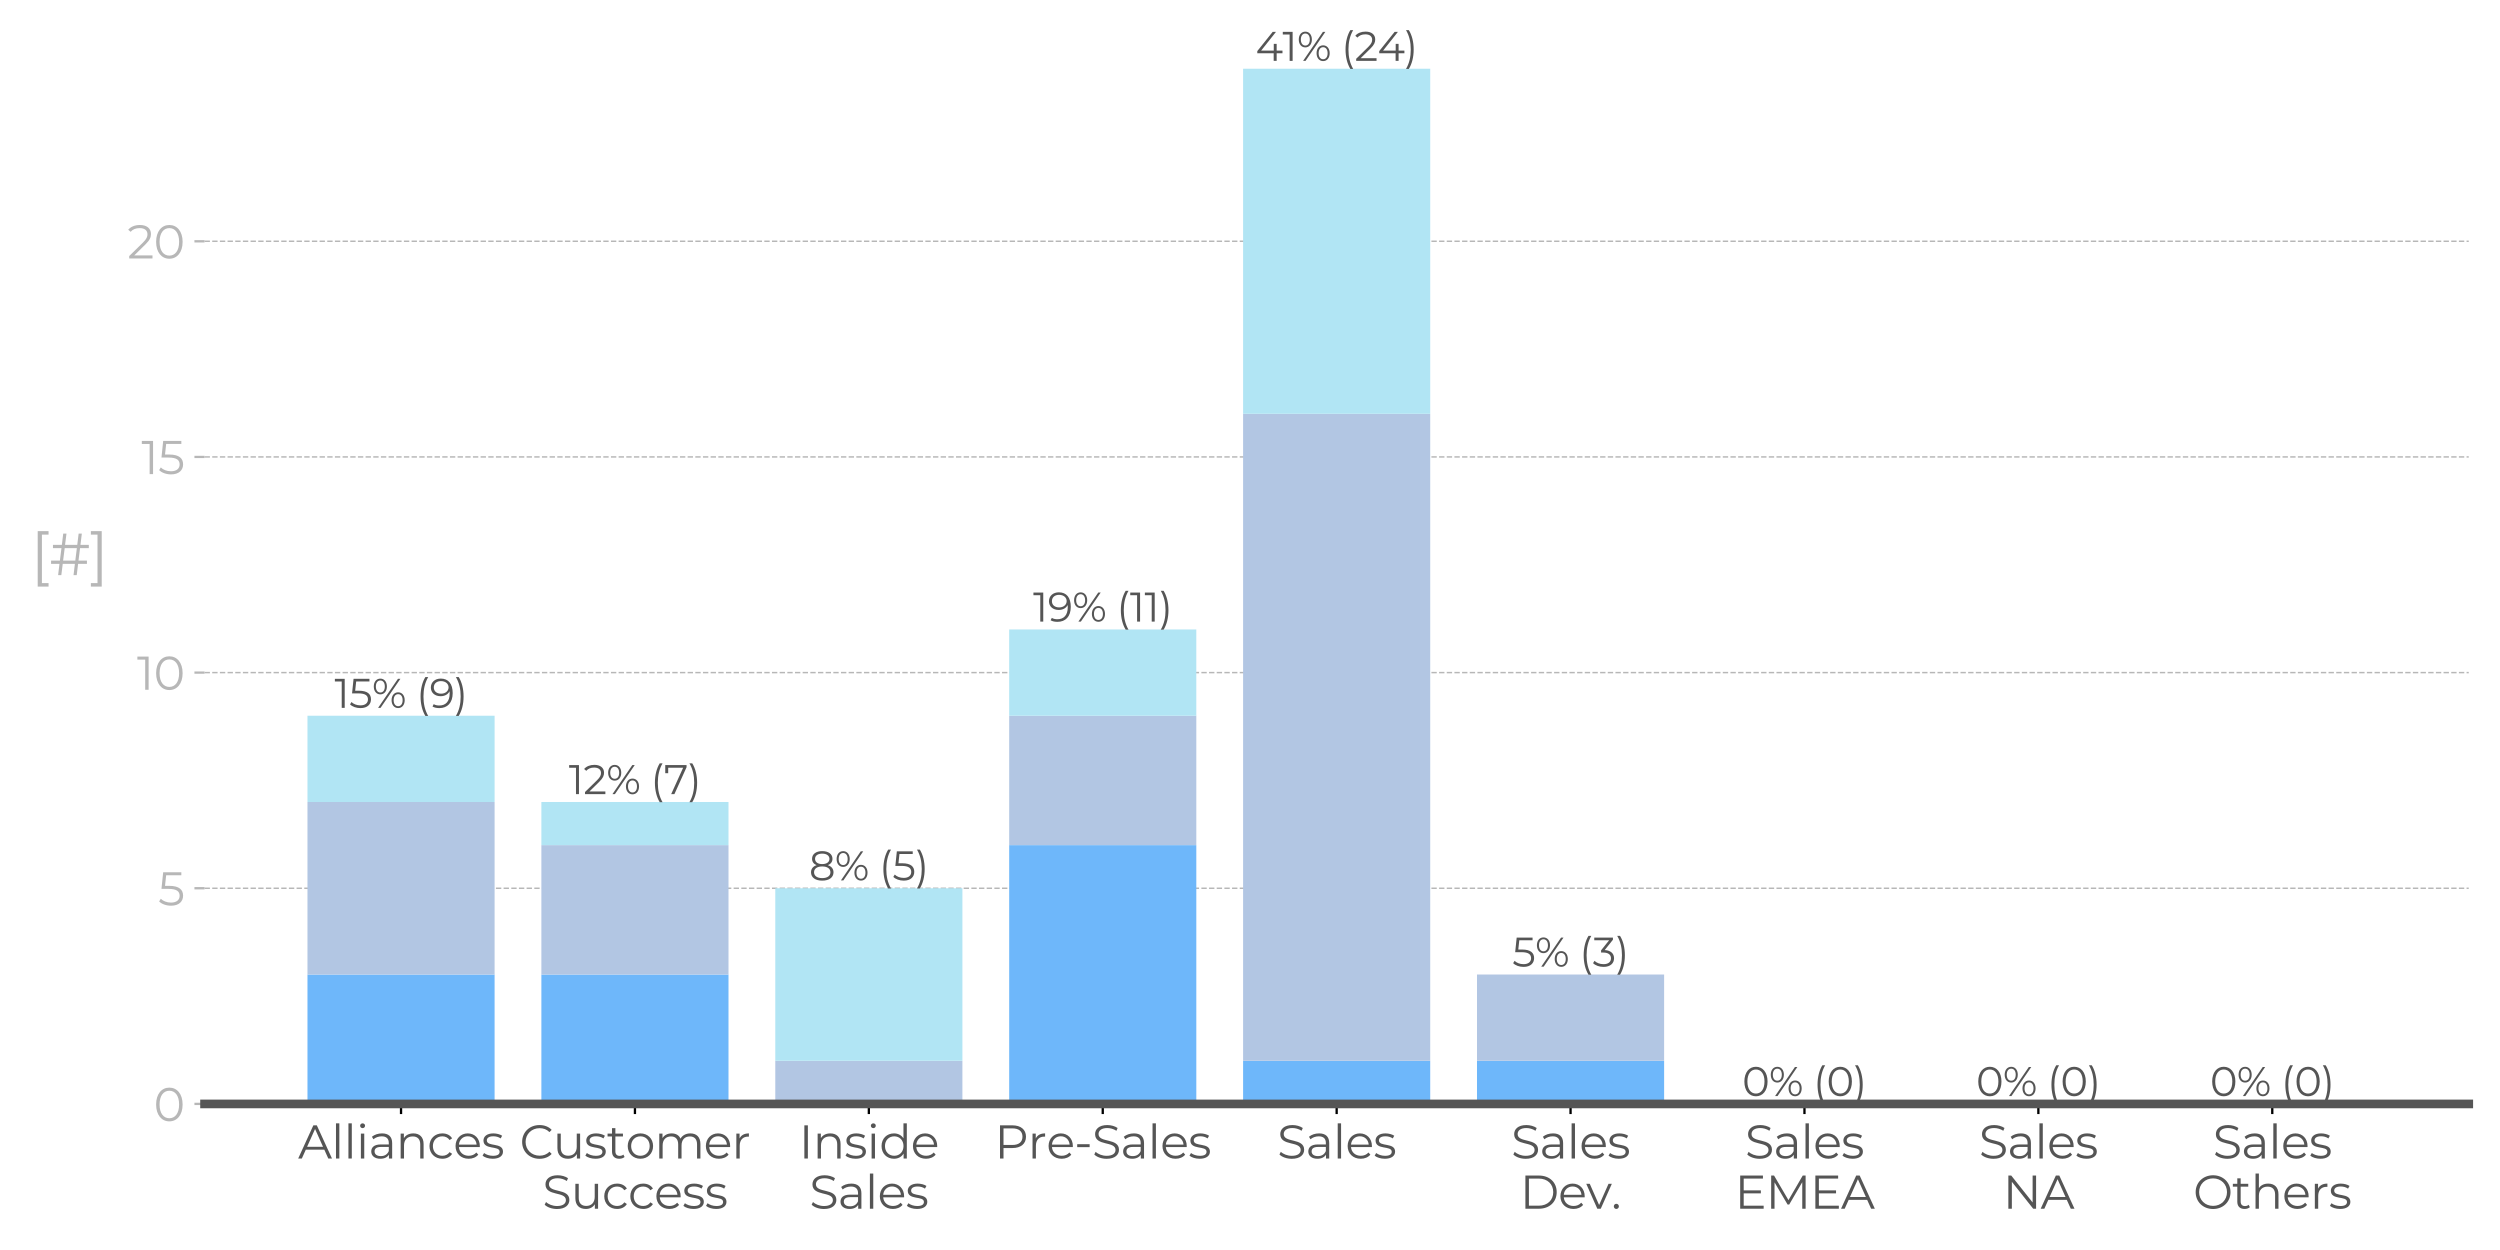 <?xml version="1.0" encoding="utf-8" standalone="no"?>
<!DOCTYPE svg PUBLIC "-//W3C//DTD SVG 1.1//EN"
  "http://www.w3.org/Graphics/SVG/1.1/DTD/svg11.dtd">
<svg xmlns:xlink="http://www.w3.org/1999/xlink" width="864pt" height="432pt" viewBox="0 0 864 432" xmlns="http://www.w3.org/2000/svg" version="1.1">
 <defs>
  <style type="text/css">*{stroke-linejoin: round; stroke-linecap: butt}</style>
 </defs>
 <g id="figure_1">
  <g id="patch_1">
   <path d="M 0 432 
L 864 432 
L 864 0 
L 0 0 
L 0 432 
z
" style="fill: none"/>
  </g>
  <g id="axes_1">
   <g id="patch_2">
    <path d="M 70.695 381.512 
L 853.2 381.512 
L 853.2 23.76 
L 70.695 23.76 
L 70.695 381.512 
z
" style="fill: none"/>
   </g>
   <g id="matplotlib.axis_1">
    <g id="xtick_1">
     <g id="line2d_1">
      <defs>
       <path id="m3b9eef3015" d="M 0 0 
L 0 3.5 
" style="stroke: #000000; stroke-width: 0.8"/>
      </defs>
      <g>
       <use xlink:href="#m3b9eef3015" x="138.598" y="381.512" style="stroke: #000000; stroke-width: 0.8"/>
      </g>
     </g>
     <g id="text_1">
      <!-- Alliances -->
      <g style="fill: #555555" transform="translate(103.02 400.385)scale(0.16 -0.16)">
       <defs>
        <path id="Montserrat-Regular-41" d="M 4077 0 
L 4576 0 
L 2528 4480 
L 2061 4480 
L 13 0 
L 506 0 
L 1043 1197 
L 3539 1197 
L 4077 0 
z
M 1216 1581 
L 2291 3987 
L 3366 1581 
L 1216 1581 
z
" transform="scale(0.016)"/>
        <path id="Montserrat-Regular-6c" d="M 634 0 
L 1088 0 
L 1088 4749 
L 634 4749 
L 634 0 
z
" transform="scale(0.016)"/>
        <path id="Montserrat-Regular-69" d="M 864 4102 
C 1056 4102 1197 4250 1197 4435 
C 1197 4608 1050 4749 864 4749 
C 678 4749 531 4602 531 4429 
C 531 4250 678 4102 864 4102 
z
M 634 0 
L 1088 0 
L 1088 3366 
L 634 3366 
L 634 0 
z
" transform="scale(0.016)"/>
        <path id="Montserrat-Regular-61" d="M 1811 3392 
C 1280 3392 781 3226 442 2938 
L 646 2598 
C 922 2842 1331 2995 1766 2995 
C 2394 2995 2720 2682 2720 2106 
L 2720 1901 
L 1651 1901 
C 685 1901 352 1466 352 947 
C 352 365 819 -32 1581 -32 
C 2138 -32 2534 179 2739 525 
L 2739 0 
L 3174 0 
L 3174 2086 
C 3174 2957 2682 3392 1811 3392 
z
M 1651 326 
C 1114 326 800 570 800 960 
C 800 1306 1011 1562 1664 1562 
L 2720 1562 
L 2720 1011 
C 2541 570 2163 326 1651 326 
z
" transform="scale(0.016)"/>
        <path id="Montserrat-Regular-6e" d="M 2349 3392 
C 1766 3392 1312 3155 1069 2746 
L 1069 3366 
L 634 3366 
L 634 0 
L 1088 0 
L 1088 1766 
C 1088 2534 1542 2982 2266 2982 
C 2906 2982 3277 2618 3277 1907 
L 3277 0 
L 3731 0 
L 3731 1952 
C 3731 2918 3168 3392 2349 3392 
z
" transform="scale(0.016)"/>
        <path id="Montserrat-Regular-63" d="M 2029 -32 
C 2598 -32 3078 198 3347 634 
L 3008 864 
C 2778 525 2419 371 2029 371 
C 1293 371 755 890 755 1683 
C 755 2470 1293 2995 2029 2995 
C 2419 2995 2778 2835 3008 2496 
L 3347 2726 
C 3078 3168 2598 3392 2029 3392 
C 1024 3392 294 2688 294 1683 
C 294 678 1024 -32 2029 -32 
z
" transform="scale(0.016)"/>
        <path id="Montserrat-Regular-65" d="M 3571 1683 
C 3571 2694 2886 3392 1939 3392 
C 992 3392 294 2682 294 1683 
C 294 685 1011 -32 2061 -32 
C 2592 -32 3059 160 3360 518 
L 3104 813 
C 2848 518 2483 371 2074 371 
C 1338 371 800 838 749 1542 
L 3565 1542 
C 3565 1594 3571 1645 3571 1683 
z
M 1939 3002 
C 2598 3002 3078 2541 3136 1882 
L 749 1882 
C 806 2541 1286 3002 1939 3002 
z
" transform="scale(0.016)"/>
        <path id="Montserrat-Regular-73" d="M 1536 -32 
C 2413 -32 2925 346 2925 928 
C 2925 2221 742 1536 742 2445 
C 742 2765 1011 3002 1619 3002 
C 1965 3002 2317 2918 2611 2714 
L 2810 3078 
C 2528 3270 2054 3392 1619 3392 
C 762 3392 288 2982 288 2432 
C 288 1101 2470 1792 2470 915 
C 2470 582 2208 365 1568 365 
C 1094 365 640 531 371 742 
L 166 384 
C 442 147 979 -32 1536 -32 
z
" transform="scale(0.016)"/>
       </defs>
       <use xlink:href="#Montserrat-Regular-41"/>
       <use xlink:href="#Montserrat-Regular-6c" x="71.7"/>
       <use xlink:href="#Montserrat-Regular-6c" x="98.6"/>
       <use xlink:href="#Montserrat-Regular-69" x="125.5"/>
       <use xlink:href="#Montserrat-Regular-61" x="152.4"/>
       <use xlink:href="#Montserrat-Regular-6e" x="211.4"/>
       <use xlink:href="#Montserrat-Regular-63" x="279.1"/>
       <use xlink:href="#Montserrat-Regular-65" x="335.4"/>
       <use xlink:href="#Montserrat-Regular-73" x="395.8"/>
      </g>
     </g>
    </g>
    <g id="xtick_2">
     <g id="line2d_2">
      <g>
       <use xlink:href="#m3b9eef3015" x="219.436" y="381.512" style="stroke: #000000; stroke-width: 0.8"/>
      </g>
     </g>
     <g id="text_2">
      <!-- Customer -->
      <g style="fill: #555555" transform="translate(179.596 400.385)scale(0.16 -0.16)">
       <defs>
        <path id="Montserrat-Regular-43" d="M 2675 -38 
C 3334 -38 3923 186 4320 621 
L 4019 922 
C 3654 544 3206 384 2694 384 
C 1613 384 800 1178 800 2240 
C 800 3302 1613 4096 2694 4096 
C 3206 4096 3654 3936 4019 3565 
L 4320 3866 
C 3923 4301 3334 4518 2682 4518 
C 1331 4518 333 3552 333 2240 
C 333 928 1331 -38 2675 -38 
z
" transform="scale(0.016)"/>
        <path id="Montserrat-Regular-75" d="M 3213 3366 
L 3213 1600 
C 3213 832 2771 378 2067 378 
C 1427 378 1056 742 1056 1459 
L 1056 3366 
L 602 3366 
L 602 1414 
C 602 448 1165 -32 2022 -32 
C 2560 -32 2995 205 3232 614 
L 3232 0 
L 3667 0 
L 3667 3366 
L 3213 3366 
z
" transform="scale(0.016)"/>
        <path id="Montserrat-Regular-74" d="M 2246 531 
C 2118 416 1933 358 1747 358 
C 1370 358 1165 576 1165 973 
L 1165 2982 
L 2189 2982 
L 2189 3366 
L 1165 3366 
L 1165 4102 
L 710 4102 
L 710 3366 
L 109 3366 
L 109 2982 
L 710 2982 
L 710 947 
C 710 326 1062 -32 1696 -32 
C 1958 -32 2227 45 2406 205 
L 2246 531 
z
" transform="scale(0.016)"/>
        <path id="Montserrat-Regular-6f" d="M 2010 -32 
C 2995 -32 3718 685 3718 1683 
C 3718 2682 2995 3392 2010 3392 
C 1024 3392 294 2682 294 1683 
C 294 685 1024 -32 2010 -32 
z
M 2010 371 
C 1293 371 755 896 755 1683 
C 755 2470 1293 2995 2010 2995 
C 2726 2995 3258 2470 3258 1683 
C 3258 896 2726 371 2010 371 
z
" transform="scale(0.016)"/>
        <path id="Montserrat-Regular-6d" d="M 4832 3392 
C 4224 3392 3744 3117 3501 2682 
C 3296 3155 2861 3392 2304 3392 
C 1741 3392 1306 3155 1069 2752 
L 1069 3366 
L 634 3366 
L 634 0 
L 1088 0 
L 1088 1766 
C 1088 2534 1530 2982 2214 2982 
C 2829 2982 3187 2618 3187 1907 
L 3187 0 
L 3642 0 
L 3642 1766 
C 3642 2534 4077 2982 4768 2982 
C 5376 2982 5734 2618 5734 1907 
L 5734 0 
L 6189 0 
L 6189 1952 
C 6189 2918 5651 3392 4832 3392 
z
" transform="scale(0.016)"/>
        <path id="Montserrat-Regular-72" d="M 1069 2707 
L 1069 3366 
L 634 3366 
L 634 0 
L 1088 0 
L 1088 1715 
C 1088 2509 1517 2957 2221 2957 
C 2253 2957 2291 2950 2330 2950 
L 2330 3392 
C 1709 3392 1280 3155 1069 2707 
z
" transform="scale(0.016)"/>
       </defs>
       <use xlink:href="#Montserrat-Regular-43"/>
       <use xlink:href="#Montserrat-Regular-75" x="71.9"/>
       <use xlink:href="#Montserrat-Regular-73" x="139.2"/>
       <use xlink:href="#Montserrat-Regular-74" x="188.1"/>
       <use xlink:href="#Montserrat-Regular-6f" x="228.7"/>
       <use xlink:href="#Montserrat-Regular-6d" x="291.4"/>
       <use xlink:href="#Montserrat-Regular-65" x="397.5"/>
       <use xlink:href="#Montserrat-Regular-72" x="457.9"/>
      </g>
      <!-- Success -->
      <g style="fill: #555555" transform="translate(187.467 417.736)scale(0.16 -0.16)">
       <defs>
        <path id="Montserrat-Regular-53" d="M 1965 -38 
C 3110 -38 3635 525 3635 1184 
C 3635 2816 877 2074 877 3302 
C 877 3750 1242 4115 2061 4115 
C 2458 4115 2906 3994 3290 3744 
L 3450 4122 
C 3091 4371 2566 4518 2061 4518 
C 922 4518 410 3949 410 3290 
C 410 1632 3168 2387 3168 1158 
C 3168 717 2803 365 1965 365 
C 1376 365 806 595 486 909 
L 301 544 
C 634 198 1293 -38 1965 -38 
z
" transform="scale(0.016)"/>
       </defs>
       <use xlink:href="#Montserrat-Regular-53"/>
       <use xlink:href="#Montserrat-Regular-75" x="61.5"/>
       <use xlink:href="#Montserrat-Regular-63" x="128.8"/>
       <use xlink:href="#Montserrat-Regular-63" x="185.1"/>
       <use xlink:href="#Montserrat-Regular-65" x="241.4"/>
       <use xlink:href="#Montserrat-Regular-73" x="301.8"/>
       <use xlink:href="#Montserrat-Regular-73" x="350.7"/>
      </g>
     </g>
    </g>
    <g id="xtick_3">
     <g id="line2d_3">
      <g>
       <use xlink:href="#m3b9eef3015" x="300.273" y="381.512" style="stroke: #000000; stroke-width: 0.8"/>
      </g>
     </g>
     <g id="text_3">
      <!-- Inside -->
      <g style="fill: #555555" transform="translate(276.119 400.385)scale(0.16 -0.16)">
       <defs>
        <path id="Montserrat-Regular-49" d="M 730 0 
L 1203 0 
L 1203 4480 
L 730 4480 
L 730 0 
z
" transform="scale(0.016)"/>
        <path id="Montserrat-Regular-64" d="M 3251 4749 
L 3251 2726 
C 2970 3162 2509 3392 1971 3392 
C 1011 3392 294 2701 294 1683 
C 294 666 1011 -32 1971 -32 
C 2528 -32 2995 211 3270 666 
L 3270 0 
L 3706 0 
L 3706 4749 
L 3251 4749 
z
M 2010 371 
C 1293 371 755 896 755 1683 
C 755 2470 1293 2995 2010 2995 
C 2720 2995 3258 2470 3258 1683 
C 3258 896 2720 371 2010 371 
z
" transform="scale(0.016)"/>
       </defs>
       <use xlink:href="#Montserrat-Regular-49"/>
       <use xlink:href="#Montserrat-Regular-6e" x="30.2"/>
       <use xlink:href="#Montserrat-Regular-73" x="97.9"/>
       <use xlink:href="#Montserrat-Regular-69" x="146.8"/>
       <use xlink:href="#Montserrat-Regular-64" x="173.7"/>
       <use xlink:href="#Montserrat-Regular-65" x="241.5"/>
      </g>
      <!-- Sales -->
      <g style="fill: #555555" transform="translate(279.735 417.736)scale(0.16 -0.16)">
       <use xlink:href="#Montserrat-Regular-53"/>
       <use xlink:href="#Montserrat-Regular-61" x="61.5"/>
       <use xlink:href="#Montserrat-Regular-6c" x="120.5"/>
       <use xlink:href="#Montserrat-Regular-65" x="147.4"/>
       <use xlink:href="#Montserrat-Regular-73" x="207.8"/>
      </g>
     </g>
    </g>
    <g id="xtick_4">
     <g id="line2d_4">
      <g>
       <use xlink:href="#m3b9eef3015" x="381.11" y="381.512" style="stroke: #000000; stroke-width: 0.8"/>
      </g>
     </g>
     <g id="text_4">
      <!-- Pre-Sales -->
      <g style="fill: #555555" transform="translate(343.733 400.385)scale(0.16 -0.16)">
       <defs>
        <path id="Montserrat-Regular-50" d="M 2406 4480 
L 730 4480 
L 730 0 
L 1203 0 
L 1203 1414 
L 2406 1414 
C 3546 1414 4237 1990 4237 2944 
C 4237 3904 3546 4480 2406 4480 
z
M 2394 1830 
L 1203 1830 
L 1203 4070 
L 2394 4070 
C 3290 4070 3763 3661 3763 2944 
C 3763 2240 3290 1830 2394 1830 
z
" transform="scale(0.016)"/>
        <path id="Montserrat-Regular-2d" d="M 384 1536 
L 2061 1536 
L 2061 1933 
L 384 1933 
L 384 1536 
z
" transform="scale(0.016)"/>
       </defs>
       <use xlink:href="#Montserrat-Regular-50"/>
       <use xlink:href="#Montserrat-Regular-72" x="71.8"/>
       <use xlink:href="#Montserrat-Regular-65" x="111.9"/>
       <use xlink:href="#Montserrat-Regular-2d" x="172.3"/>
       <use xlink:href="#Montserrat-Regular-53" x="210.5"/>
       <use xlink:href="#Montserrat-Regular-61" x="272"/>
       <use xlink:href="#Montserrat-Regular-6c" x="331"/>
       <use xlink:href="#Montserrat-Regular-65" x="357.9"/>
       <use xlink:href="#Montserrat-Regular-73" x="418.3"/>
      </g>
     </g>
    </g>
    <g id="xtick_5">
     <g id="line2d_5">
      <g>
       <use xlink:href="#m3b9eef3015" x="461.947" y="381.512" style="stroke: #000000; stroke-width: 0.8"/>
      </g>
     </g>
     <g id="text_5">
      <!-- Sales -->
      <g style="fill: #555555" transform="translate(441.41 400.385)scale(0.16 -0.16)">
       <use xlink:href="#Montserrat-Regular-53"/>
       <use xlink:href="#Montserrat-Regular-61" x="61.5"/>
       <use xlink:href="#Montserrat-Regular-6c" x="120.5"/>
       <use xlink:href="#Montserrat-Regular-65" x="147.4"/>
       <use xlink:href="#Montserrat-Regular-73" x="207.8"/>
      </g>
     </g>
    </g>
    <g id="xtick_6">
     <g id="line2d_6">
      <g>
       <use xlink:href="#m3b9eef3015" x="542.785" y="381.512" style="stroke: #000000; stroke-width: 0.8"/>
      </g>
     </g>
     <g id="text_6">
      <!-- Sales -->
      <g style="fill: #555555" transform="translate(522.247 400.385)scale(0.16 -0.16)">
       <use xlink:href="#Montserrat-Regular-53"/>
       <use xlink:href="#Montserrat-Regular-61" x="61.5"/>
       <use xlink:href="#Montserrat-Regular-6c" x="120.5"/>
       <use xlink:href="#Montserrat-Regular-65" x="147.4"/>
       <use xlink:href="#Montserrat-Regular-73" x="207.8"/>
      </g>
      <!-- Dev. -->
      <g style="fill: #555555" transform="translate(525.312 417.736)scale(0.16 -0.16)">
       <defs>
        <path id="Montserrat-Regular-44" d="M 730 0 
L 2554 0 
C 3987 0 4954 922 4954 2240 
C 4954 3558 3987 4480 2554 4480 
L 730 4480 
L 730 0 
z
M 1203 410 
L 1203 4070 
L 2528 4070 
C 3718 4070 4486 3315 4486 2240 
C 4486 1165 3718 410 2528 410 
L 1203 410 
z
" transform="scale(0.016)"/>
        <path id="Montserrat-Regular-76" d="M 3014 3366 
L 1741 499 
L 480 3366 
L 6 3366 
L 1498 0 
L 1965 0 
L 3462 3366 
L 3014 3366 
z
" transform="scale(0.016)"/>
        <path id="Montserrat-Regular-2e" d="M 678 -32 
C 864 -32 1024 122 1024 320 
C 1024 518 864 666 678 666 
C 493 666 339 518 339 320 
C 339 122 493 -32 678 -32 
z
" transform="scale(0.016)"/>
       </defs>
       <use xlink:href="#Montserrat-Regular-44"/>
       <use xlink:href="#Montserrat-Regular-65" x="82.6"/>
       <use xlink:href="#Montserrat-Regular-76" x="143"/>
       <use xlink:href="#Montserrat-Regular-2e" x="197.2"/>
      </g>
     </g>
    </g>
    <g id="xtick_7">
     <g id="line2d_7">
      <g>
       <use xlink:href="#m3b9eef3015" x="623.622" y="381.512" style="stroke: #000000; stroke-width: 0.8"/>
      </g>
     </g>
     <g id="text_7">
      <!-- Sales -->
      <g style="fill: #555555" transform="translate(603.085 400.385)scale(0.16 -0.16)">
       <use xlink:href="#Montserrat-Regular-53"/>
       <use xlink:href="#Montserrat-Regular-61" x="61.5"/>
       <use xlink:href="#Montserrat-Regular-6c" x="120.5"/>
       <use xlink:href="#Montserrat-Regular-65" x="147.4"/>
       <use xlink:href="#Montserrat-Regular-73" x="207.8"/>
      </g>
      <!-- EMEA -->
      <g style="fill: #555555" transform="translate(599.541 417.736)scale(0.16 -0.16)">
       <defs>
        <path id="Montserrat-Regular-45" d="M 1203 410 
L 1203 2074 
L 3520 2074 
L 3520 2477 
L 1203 2477 
L 1203 4070 
L 3802 4070 
L 3802 4480 
L 730 4480 
L 730 0 
L 3898 0 
L 3898 410 
L 1203 410 
z
" transform="scale(0.016)"/>
        <path id="Montserrat-Regular-4d" d="M 4992 4480 
L 3066 1158 
L 1120 4480 
L 730 4480 
L 730 0 
L 1184 0 
L 1184 3565 
L 2944 570 
L 3168 570 
L 4928 3584 
L 4928 0 
L 5382 0 
L 5382 4480 
L 4992 4480 
z
" transform="scale(0.016)"/>
       </defs>
       <use xlink:href="#Montserrat-Regular-45"/>
       <use xlink:href="#Montserrat-Regular-4d" x="66.9"/>
       <use xlink:href="#Montserrat-Regular-45" x="162.4"/>
       <use xlink:href="#Montserrat-Regular-41" x="229.3"/>
      </g>
     </g>
    </g>
    <g id="xtick_8">
     <g id="line2d_8">
      <g>
       <use xlink:href="#m3b9eef3015" x="704.459" y="381.512" style="stroke: #000000; stroke-width: 0.8"/>
      </g>
     </g>
     <g id="text_8">
      <!-- Sales -->
      <g style="fill: #555555" transform="translate(683.922 400.385)scale(0.16 -0.16)">
       <use xlink:href="#Montserrat-Regular-53"/>
       <use xlink:href="#Montserrat-Regular-61" x="61.5"/>
       <use xlink:href="#Montserrat-Regular-6c" x="120.5"/>
       <use xlink:href="#Montserrat-Regular-65" x="147.4"/>
       <use xlink:href="#Montserrat-Regular-73" x="207.8"/>
      </g>
      <!-- NA -->
      <g style="fill: #555555" transform="translate(692.219 417.736)scale(0.16 -0.16)">
       <defs>
        <path id="Montserrat-Regular-4e" d="M 4006 4480 
L 4006 845 
L 1120 4480 
L 730 4480 
L 730 0 
L 1203 0 
L 1203 3635 
L 4083 0 
L 4474 0 
L 4474 4480 
L 4006 4480 
z
" transform="scale(0.016)"/>
       </defs>
       <use xlink:href="#Montserrat-Regular-4e"/>
       <use xlink:href="#Montserrat-Regular-41" x="81.3"/>
      </g>
     </g>
    </g>
    <g id="xtick_9">
     <g id="line2d_9">
      <g>
       <use xlink:href="#m3b9eef3015" x="785.297" y="381.512" style="stroke: #000000; stroke-width: 0.8"/>
      </g>
     </g>
     <g id="text_9">
      <!-- Sales -->
      <g style="fill: #555555" transform="translate(764.759 400.385)scale(0.16 -0.16)">
       <use xlink:href="#Montserrat-Regular-53"/>
       <use xlink:href="#Montserrat-Regular-61" x="61.5"/>
       <use xlink:href="#Montserrat-Regular-6c" x="120.5"/>
       <use xlink:href="#Montserrat-Regular-65" x="147.4"/>
       <use xlink:href="#Montserrat-Regular-73" x="207.8"/>
      </g>
      <!-- Others -->
      <g style="fill: #555555" transform="translate(757.968 417.736)scale(0.16 -0.16)">
       <defs>
        <path id="Montserrat-Regular-4f" d="M 2688 -38 
C 4032 -38 5037 928 5037 2240 
C 5037 3552 4032 4518 2688 4518 
C 1331 4518 333 3546 333 2240 
C 333 934 1331 -38 2688 -38 
z
M 2688 384 
C 1606 384 800 1171 800 2240 
C 800 3309 1606 4096 2688 4096 
C 3763 4096 4563 3309 4563 2240 
C 4563 1171 3763 384 2688 384 
z
" transform="scale(0.016)"/>
        <path id="Montserrat-Regular-68" d="M 2349 3392 
C 1779 3392 1338 3168 1088 2778 
L 1088 4749 
L 634 4749 
L 634 0 
L 1088 0 
L 1088 1766 
C 1088 2534 1542 2982 2266 2982 
C 2906 2982 3277 2618 3277 1907 
L 3277 0 
L 3731 0 
L 3731 1952 
C 3731 2918 3168 3392 2349 3392 
z
" transform="scale(0.016)"/>
       </defs>
       <use xlink:href="#Montserrat-Regular-4f"/>
       <use xlink:href="#Montserrat-Regular-74" x="83.9"/>
       <use xlink:href="#Montserrat-Regular-68" x="124.5"/>
       <use xlink:href="#Montserrat-Regular-65" x="192.2"/>
       <use xlink:href="#Montserrat-Regular-72" x="252.6"/>
       <use xlink:href="#Montserrat-Regular-73" x="292.7"/>
      </g>
     </g>
    </g>
   </g>
   <g id="matplotlib.axis_2">
    <g id="ytick_1">
     <g id="line2d_10">
      <path d="M 70.695 381.512 
L 853.2 381.512 
" clip-path="url(#p1303cdac70)" style="fill: none; stroke-dasharray: 1.85,0.8; stroke-dashoffset: 0; stroke: #b7b7b7; stroke-width: 0.5"/>
     </g>
     <g id="line2d_11">
      <defs>
       <path id="m213fc84ad1" d="M 0 0 
L -3.5 0 
" style="stroke: #b7b7b7; stroke-width: 0.8"/>
      </defs>
      <g>
       <use xlink:href="#m213fc84ad1" x="70.695" y="381.512" style="fill: #b7b7b7; stroke: #b7b7b7; stroke-width: 0.8"/>
      </g>
     </g>
     <g id="text_10">
      <!-- 0 -->
      <g style="fill: #b7b7b7" transform="translate(53.102 387.448)scale(0.16 -0.16)">
       <defs>
        <path id="Montserrat-Regular-30" d="M 2118 -38 
C 3155 -38 3910 813 3910 2240 
C 3910 3667 3155 4518 2118 4518 
C 1082 4518 333 3667 333 2240 
C 333 813 1082 -38 2118 -38 
z
M 2118 384 
C 1338 384 800 1043 800 2240 
C 800 3437 1338 4096 2118 4096 
C 2899 4096 3437 3437 3437 2240 
C 3437 1043 2899 384 2118 384 
z
" transform="scale(0.016)"/>
       </defs>
       <use xlink:href="#Montserrat-Regular-30"/>
      </g>
     </g>
    </g>
    <g id="ytick_2">
     <g id="line2d_12">
      <path d="M 70.695 306.98 
L 853.2 306.98 
" clip-path="url(#p1303cdac70)" style="fill: none; stroke-dasharray: 1.85,0.8; stroke-dashoffset: 0; stroke: #b7b7b7; stroke-width: 0.5"/>
     </g>
     <g id="line2d_13">
      <g>
       <use xlink:href="#m213fc84ad1" x="70.695" y="306.98" style="fill: #b7b7b7; stroke: #b7b7b7; stroke-width: 0.8"/>
      </g>
     </g>
     <g id="text_11">
      <!-- 5 -->
      <g style="fill: #b7b7b7" transform="translate(54.64 312.917)scale(0.16 -0.16)">
       <defs>
        <path id="Montserrat-Regular-35" d="M 1510 2643 
L 934 2643 
L 1088 4070 
L 3136 4070 
L 3136 4480 
L 685 4480 
L 454 2234 
L 1408 2234 
C 2547 2234 2906 1875 2906 1299 
C 2906 755 2502 384 1741 384 
C 1165 384 653 602 365 902 
L 141 538 
C 486 186 1101 -38 1747 -38 
C 2842 -38 3373 557 3373 1318 
C 3373 2112 2861 2643 1510 2643 
z
" transform="scale(0.016)"/>
       </defs>
       <use xlink:href="#Montserrat-Regular-35"/>
      </g>
     </g>
    </g>
    <g id="ytick_3">
     <g id="line2d_14">
      <path d="M 70.695 232.449 
L 853.2 232.449 
" clip-path="url(#p1303cdac70)" style="fill: none; stroke-dasharray: 1.85,0.8; stroke-dashoffset: 0; stroke: #b7b7b7; stroke-width: 0.5"/>
     </g>
     <g id="line2d_15">
      <g>
       <use xlink:href="#m213fc84ad1" x="70.695" y="232.449" style="fill: #b7b7b7; stroke: #b7b7b7; stroke-width: 0.8"/>
      </g>
     </g>
     <g id="text_12">
      <!-- 10 -->
      <g style="fill: #b7b7b7" transform="translate(47.328 238.385)scale(0.16 -0.16)">
       <defs>
        <path id="Montserrat-Regular-31" d="M 58 4480 
L 58 4070 
L 1114 4070 
L 1114 0 
L 1574 0 
L 1574 4480 
L 58 4480 
z
" transform="scale(0.016)"/>
       </defs>
       <use xlink:href="#Montserrat-Regular-31"/>
       <use xlink:href="#Montserrat-Regular-30" x="36.1"/>
      </g>
     </g>
    </g>
    <g id="ytick_4">
     <g id="line2d_16">
      <path d="M 70.695 157.917 
L 853.2 157.917 
" clip-path="url(#p1303cdac70)" style="fill: none; stroke-dasharray: 1.85,0.8; stroke-dashoffset: 0; stroke: #b7b7b7; stroke-width: 0.5"/>
     </g>
     <g id="line2d_17">
      <g>
       <use xlink:href="#m213fc84ad1" x="70.695" y="157.917" style="fill: #b7b7b7; stroke: #b7b7b7; stroke-width: 0.8"/>
      </g>
     </g>
     <g id="text_13">
      <!-- 15 -->
      <g style="fill: #b7b7b7" transform="translate(48.865 163.853)scale(0.16 -0.16)">
       <use xlink:href="#Montserrat-Regular-31"/>
       <use xlink:href="#Montserrat-Regular-35" x="36.1"/>
      </g>
     </g>
    </g>
    <g id="ytick_5">
     <g id="line2d_18">
      <path d="M 70.695 83.385 
L 853.2 83.385 
" clip-path="url(#p1303cdac70)" style="fill: none; stroke-dasharray: 1.85,0.8; stroke-dashoffset: 0; stroke: #b7b7b7; stroke-width: 0.5"/>
     </g>
     <g id="line2d_19">
      <g>
       <use xlink:href="#m213fc84ad1" x="70.695" y="83.385" style="fill: #b7b7b7; stroke: #b7b7b7; stroke-width: 0.8"/>
      </g>
     </g>
     <g id="text_14">
      <!-- 20 -->
      <g style="fill: #b7b7b7" transform="translate(44.015 89.322)scale(0.16 -0.16)">
       <defs>
        <path id="Montserrat-Regular-32" d="M 928 410 
L 2451 1907 
C 3053 2496 3187 2880 3187 3309 
C 3187 4058 2611 4518 1702 4518 
C 1018 4518 461 4288 115 3878 
L 442 3597 
C 736 3936 1139 4096 1664 4096 
C 2349 4096 2714 3776 2714 3258 
C 2714 2950 2618 2650 2112 2150 
L 250 326 
L 250 0 
L 3392 0 
L 3392 410 
L 928 410 
z
" transform="scale(0.016)"/>
       </defs>
       <use xlink:href="#Montserrat-Regular-32"/>
       <use xlink:href="#Montserrat-Regular-30" x="56.8"/>
      </g>
     </g>
    </g>
    <g id="text_15">
     <!-- [#] -->
     <g style="fill: #b7b7b7" transform="translate(10.696 198.755)scale(0.2 -0.2)">
      <defs>
       <path id="Montserrat-Regular-5b" d="M 730 -1242 
L 1901 -1242 
L 1901 -864 
L 1184 -864 
L 1184 4371 
L 1901 4371 
L 1901 4749 
L 730 4749 
L 730 -1242 
z
" transform="scale(0.016)"/>
       <path id="Montserrat-Regular-23" d="M 4262 2912 
L 4262 3264 
L 3360 3264 
L 3507 4480 
L 3162 4480 
L 3014 3264 
L 1696 3264 
L 1850 4480 
L 1498 4480 
L 1350 3264 
L 390 3264 
L 390 2912 
L 1306 2912 
L 1139 1568 
L 186 1568 
L 186 1216 
L 1094 1216 
L 947 0 
L 1293 0 
L 1446 1216 
L 2758 1216 
L 2611 0 
L 2957 0 
L 3104 1216 
L 4058 1216 
L 4058 1568 
L 3149 1568 
L 3315 2912 
L 4262 2912 
z
M 2803 1568 
L 1485 1568 
L 1658 2912 
L 2970 2912 
L 2803 1568 
z
" transform="scale(0.016)"/>
       <path id="Montserrat-Regular-5d" d="M 1306 -1242 
L 1306 4749 
L 134 4749 
L 134 4371 
L 851 4371 
L 851 -864 
L 134 -864 
L 134 -1242 
L 1306 -1242 
z
" transform="scale(0.016)"/>
      </defs>
      <use xlink:href="#Montserrat-Regular-5b"/>
      <use xlink:href="#Montserrat-Regular-23" x="31.8"/>
      <use xlink:href="#Montserrat-Regular-5d" x="101.4"/>
     </g>
    </g>
   </g>
   <g id="patch_3">
    <path d="M 106.263 381.512 
L 170.933 381.512 
L 170.933 336.793 
L 106.263 336.793 
z
" clip-path="url(#p1303cdac70)" style="fill: #6eb7fa"/>
   </g>
   <g id="patch_4">
    <path d="M 187.101 381.512 
L 251.771 381.512 
L 251.771 336.793 
L 187.101 336.793 
z
" clip-path="url(#p1303cdac70)" style="fill: #6eb7fa"/>
   </g>
   <g id="patch_5">
    <path d="M 267.938 381.512 
L 332.608 381.512 
L 332.608 381.512 
L 267.938 381.512 
z
" clip-path="url(#p1303cdac70)" style="fill: #6eb7fa"/>
   </g>
   <g id="patch_6">
    <path d="M 348.775 381.512 
L 413.445 381.512 
L 413.445 292.074 
L 348.775 292.074 
z
" clip-path="url(#p1303cdac70)" style="fill: #6eb7fa"/>
   </g>
   <g id="patch_7">
    <path d="M 429.613 381.512 
L 494.282 381.512 
L 494.282 366.606 
L 429.613 366.606 
z
" clip-path="url(#p1303cdac70)" style="fill: #6eb7fa"/>
   </g>
   <g id="patch_8">
    <path d="M 510.45 381.512 
L 575.12 381.512 
L 575.12 366.606 
L 510.45 366.606 
z
" clip-path="url(#p1303cdac70)" style="fill: #6eb7fa"/>
   </g>
   <g id="patch_9">
    <path d="M 591.287 381.512 
L 655.957 381.512 
L 655.957 381.512 
L 591.287 381.512 
z
" clip-path="url(#p1303cdac70)" style="fill: #6eb7fa"/>
   </g>
   <g id="patch_10">
    <path d="M 672.124 381.512 
L 736.794 381.512 
L 736.794 381.512 
L 672.124 381.512 
z
" clip-path="url(#p1303cdac70)" style="fill: #6eb7fa"/>
   </g>
   <g id="patch_11">
    <path d="M 752.962 381.512 
L 817.632 381.512 
L 817.632 381.512 
L 752.962 381.512 
z
" clip-path="url(#p1303cdac70)" style="fill: #6eb7fa"/>
   </g>
   <g id="patch_12">
    <path d="M 106.263 336.793 
L 170.933 336.793 
L 170.933 277.168 
L 106.263 277.168 
z
" clip-path="url(#p1303cdac70)" style="fill: #b2c6e3"/>
   </g>
   <g id="patch_13">
    <path d="M 187.101 336.793 
L 251.771 336.793 
L 251.771 292.074 
L 187.101 292.074 
z
" clip-path="url(#p1303cdac70)" style="fill: #b2c6e3"/>
   </g>
   <g id="patch_14">
    <path d="M 267.938 381.512 
L 332.608 381.512 
L 332.608 366.606 
L 267.938 366.606 
z
" clip-path="url(#p1303cdac70)" style="fill: #b2c6e3"/>
   </g>
   <g id="patch_15">
    <path d="M 348.775 292.074 
L 413.445 292.074 
L 413.445 247.355 
L 348.775 247.355 
z
" clip-path="url(#p1303cdac70)" style="fill: #b2c6e3"/>
   </g>
   <g id="patch_16">
    <path d="M 429.613 366.606 
L 494.282 366.606 
L 494.282 143.011 
L 429.613 143.011 
z
" clip-path="url(#p1303cdac70)" style="fill: #b2c6e3"/>
   </g>
   <g id="patch_17">
    <path d="M 510.45 366.606 
L 575.12 366.606 
L 575.12 336.793 
L 510.45 336.793 
z
" clip-path="url(#p1303cdac70)" style="fill: #b2c6e3"/>
   </g>
   <g id="patch_18">
    <path d="M 591.287 381.512 
L 655.957 381.512 
L 655.957 381.512 
L 591.287 381.512 
z
" clip-path="url(#p1303cdac70)" style="fill: #b2c6e3"/>
   </g>
   <g id="patch_19">
    <path d="M 672.124 381.512 
L 736.794 381.512 
L 736.794 381.512 
L 672.124 381.512 
z
" clip-path="url(#p1303cdac70)" style="fill: #b2c6e3"/>
   </g>
   <g id="patch_20">
    <path d="M 752.962 381.512 
L 817.632 381.512 
L 817.632 381.512 
L 752.962 381.512 
z
" clip-path="url(#p1303cdac70)" style="fill: #b2c6e3"/>
   </g>
   <g id="patch_21">
    <path d="M 106.263 277.168 
L 170.933 277.168 
L 170.933 247.355 
L 106.263 247.355 
z
" clip-path="url(#p1303cdac70)" style="fill: #b1e5f4"/>
   </g>
   <g id="patch_22">
    <path d="M 187.101 292.074 
L 251.771 292.074 
L 251.771 277.168 
L 187.101 277.168 
z
" clip-path="url(#p1303cdac70)" style="fill: #b1e5f4"/>
   </g>
   <g id="patch_23">
    <path d="M 267.938 366.606 
L 332.608 366.606 
L 332.608 306.98 
L 267.938 306.98 
z
" clip-path="url(#p1303cdac70)" style="fill: #b1e5f4"/>
   </g>
   <g id="patch_24">
    <path d="M 348.775 247.355 
L 413.445 247.355 
L 413.445 217.542 
L 348.775 217.542 
z
" clip-path="url(#p1303cdac70)" style="fill: #b1e5f4"/>
   </g>
   <g id="patch_25">
    <path d="M 429.613 143.011 
L 494.282 143.011 
L 494.282 23.76 
L 429.613 23.76 
z
" clip-path="url(#p1303cdac70)" style="fill: #b1e5f4"/>
   </g>
   <g id="patch_26">
    <path d="M 510.45 336.793 
L 575.12 336.793 
L 575.12 336.793 
L 510.45 336.793 
z
" clip-path="url(#p1303cdac70)" style="fill: #b1e5f4"/>
   </g>
   <g id="patch_27">
    <path d="M 591.287 381.512 
L 655.957 381.512 
L 655.957 381.512 
L 591.287 381.512 
z
" clip-path="url(#p1303cdac70)" style="fill: #b1e5f4"/>
   </g>
   <g id="patch_28">
    <path d="M 672.124 381.512 
L 736.794 381.512 
L 736.794 381.512 
L 672.124 381.512 
z
" clip-path="url(#p1303cdac70)" style="fill: #b1e5f4"/>
   </g>
   <g id="patch_29">
    <path d="M 752.962 381.512 
L 817.632 381.512 
L 817.632 381.512 
L 752.962 381.512 
z
" clip-path="url(#p1303cdac70)" style="fill: #b1e5f4"/>
   </g>
   <g id="text_16">
    <!-- 15% (9) -->
    <g style="fill: #555555" transform="translate(115.602 244.638)scale(0.14 -0.14)">
     <defs>
      <path id="Montserrat-Regular-25" d="M 1280 2080 
C 1875 2080 2291 2560 2291 3296 
C 2291 4032 1875 4512 1280 4512 
C 678 4512 269 4026 269 3296 
C 269 2566 678 2080 1280 2080 
z
M 934 0 
L 1312 0 
L 4371 4480 
L 3994 4480 
L 934 0 
z
M 1280 2368 
C 858 2368 589 2720 589 3296 
C 589 3872 858 4224 1280 4224 
C 1696 4224 1971 3878 1971 3296 
C 1971 2714 1696 2368 1280 2368 
z
M 4026 -32 
C 4627 -32 5037 454 5037 1184 
C 5037 1914 4627 2400 4026 2400 
C 3430 2400 3014 1914 3014 1184 
C 3014 454 3430 -32 4026 -32 
z
M 4026 256 
C 3610 256 3334 602 3334 1184 
C 3334 1766 3610 2112 4026 2112 
C 4448 2112 4717 1760 4717 1184 
C 4717 608 4448 256 4026 256 
z
" transform="scale(0.016)"/>
      <path id="Montserrat-Regular-20" transform="scale(0.016)"/>
      <path id="Montserrat-Regular-28" d="M 1408 -1242 
L 1843 -1242 
C 1338 -365 1114 614 1114 1754 
C 1114 2893 1338 3872 1843 4749 
L 1408 4749 
C 934 3987 666 2931 666 1754 
C 666 576 934 -467 1408 -1242 
z
" transform="scale(0.016)"/>
      <path id="Montserrat-Regular-39" d="M 1728 4518 
C 858 4518 198 3981 198 3142 
C 198 2323 819 1798 1709 1798 
C 2330 1798 2854 2074 3078 2566 
C 3091 2432 3098 2304 3098 2202 
C 3098 986 2477 365 1510 365 
C 1178 365 870 422 640 576 
L 454 205 
C 736 32 1114 -38 1517 -38 
C 2733 -38 3565 755 3565 2278 
C 3565 3693 2918 4518 1728 4518 
z
M 1779 2189 
C 1088 2189 653 2566 653 3155 
C 653 3750 1101 4128 1747 4128 
C 2522 4128 2931 3661 2931 3168 
C 2931 2611 2464 2189 1779 2189 
z
" transform="scale(0.016)"/>
      <path id="Montserrat-Regular-29" d="M 691 -1242 
C 1171 -467 1440 576 1440 1754 
C 1440 2931 1171 3987 691 4749 
L 256 4749 
C 768 3872 992 2893 992 1754 
C 992 614 768 -365 256 -1242 
L 691 -1242 
z
" transform="scale(0.016)"/>
     </defs>
     <use xlink:href="#Montserrat-Regular-31"/>
     <use xlink:href="#Montserrat-Regular-35" x="36.1"/>
     <use xlink:href="#Montserrat-Regular-25" x="92.7"/>
     <use xlink:href="#Montserrat-Regular-20" x="175.6"/>
     <use xlink:href="#Montserrat-Regular-28" x="201.8"/>
     <use xlink:href="#Montserrat-Regular-39" x="234.7"/>
     <use xlink:href="#Montserrat-Regular-29" x="295.6"/>
    </g>
   </g>
   <g id="text_17">
    <!-- 12% (7) -->
    <g style="fill: #555555" transform="translate(196.565 274.451)scale(0.14 -0.14)">
     <defs>
      <path id="Montserrat-Regular-37" d="M 205 4480 
L 205 3232 
L 659 3232 
L 659 4070 
L 2963 4070 
L 1120 0 
L 1619 0 
L 3494 4154 
L 3494 4480 
L 205 4480 
z
" transform="scale(0.016)"/>
     </defs>
     <use xlink:href="#Montserrat-Regular-31"/>
     <use xlink:href="#Montserrat-Regular-32" x="36.1"/>
     <use xlink:href="#Montserrat-Regular-25" x="92.9"/>
     <use xlink:href="#Montserrat-Regular-20" x="175.8"/>
     <use xlink:href="#Montserrat-Regular-28" x="202"/>
     <use xlink:href="#Montserrat-Regular-37" x="234.9"/>
     <use xlink:href="#Montserrat-Regular-29" x="293.8"/>
    </g>
   </g>
   <g id="text_18">
    <!-- 8% (5) -->
    <g style="fill: #555555" transform="translate(279.601 304.263)scale(0.14 -0.14)">
     <defs>
      <path id="Montserrat-Regular-38" d="M 2899 2349 
C 3360 2528 3616 2867 3616 3334 
C 3616 4064 2982 4518 2035 4518 
C 1088 4518 467 4064 467 3334 
C 467 2867 717 2528 1171 2349 
C 614 2163 307 1786 307 1248 
C 307 454 960 -38 2035 -38 
C 3104 -38 3776 454 3776 1248 
C 3776 1779 3462 2163 2899 2349 
z
M 928 3322 
C 928 3821 1357 4128 2035 4128 
C 2707 4128 3149 3821 3149 3315 
C 3149 2829 2733 2515 2035 2515 
C 1338 2515 928 2829 928 3322 
z
M 2035 352 
C 1242 352 774 698 774 1254 
C 774 1805 1242 2150 2035 2150 
C 2829 2150 3302 1805 3302 1254 
C 3302 698 2829 352 2035 352 
z
" transform="scale(0.016)"/>
     </defs>
     <use xlink:href="#Montserrat-Regular-38"/>
     <use xlink:href="#Montserrat-Regular-25" x="63.8"/>
     <use xlink:href="#Montserrat-Regular-20" x="146.7"/>
     <use xlink:href="#Montserrat-Regular-28" x="172.9"/>
     <use xlink:href="#Montserrat-Regular-35" x="205.8"/>
     <use xlink:href="#Montserrat-Regular-29" x="262.4"/>
    </g>
   </g>
   <g id="text_19">
    <!-- 19% (11) -->
    <g style="fill: #555555" transform="translate(357.023 214.825)scale(0.14 -0.14)">
     <use xlink:href="#Montserrat-Regular-31"/>
     <use xlink:href="#Montserrat-Regular-39" x="36.1"/>
     <use xlink:href="#Montserrat-Regular-25" x="97"/>
     <use xlink:href="#Montserrat-Regular-20" x="179.9"/>
     <use xlink:href="#Montserrat-Regular-28" x="206.1"/>
     <use xlink:href="#Montserrat-Regular-31" x="239"/>
     <use xlink:href="#Montserrat-Regular-31" x="275.1"/>
     <use xlink:href="#Montserrat-Regular-29" x="311.2"/>
    </g>
   </g>
   <g id="text_20">
    <!-- 41% (24) -->
    <g style="fill: #555555" transform="translate(433.947 21.043)scale(0.14 -0.14)">
     <defs>
      <path id="Montserrat-Regular-34" d="M 4141 1587 
L 3245 1587 
L 3245 2624 
L 2797 2624 
L 2797 1587 
L 851 1587 
L 3142 4480 
L 2630 4480 
L 256 1510 
L 256 1178 
L 2784 1178 
L 2784 0 
L 3245 0 
L 3245 1178 
L 4141 1178 
L 4141 1587 
z
" transform="scale(0.016)"/>
     </defs>
     <use xlink:href="#Montserrat-Regular-34"/>
     <use xlink:href="#Montserrat-Regular-31" x="66.1"/>
     <use xlink:href="#Montserrat-Regular-25" x="102.2"/>
     <use xlink:href="#Montserrat-Regular-20" x="185.1"/>
     <use xlink:href="#Montserrat-Regular-28" x="211.3"/>
     <use xlink:href="#Montserrat-Regular-32" x="244.2"/>
     <use xlink:href="#Montserrat-Regular-34" x="301"/>
     <use xlink:href="#Montserrat-Regular-29" x="367.1"/>
    </g>
   </g>
   <g id="text_21">
    <!-- 5% (3) -->
    <g style="fill: #555555" transform="translate(522.63 334.076)scale(0.14 -0.14)">
     <defs>
      <path id="Montserrat-Regular-33" d="M 1856 2560 
L 3123 4154 
L 3123 4480 
L 243 4480 
L 243 4070 
L 2534 4070 
L 1293 2515 
L 1293 2176 
L 1613 2176 
C 2445 2176 2822 1824 2822 1286 
C 2822 730 2413 384 1670 384 
C 1088 384 570 602 282 902 
L 58 538 
C 403 186 1024 -38 1670 -38 
C 2752 -38 3296 538 3296 1286 
C 3296 2003 2816 2509 1856 2560 
z
" transform="scale(0.016)"/>
     </defs>
     <use xlink:href="#Montserrat-Regular-35"/>
     <use xlink:href="#Montserrat-Regular-25" x="56.6"/>
     <use xlink:href="#Montserrat-Regular-20" x="139.5"/>
     <use xlink:href="#Montserrat-Regular-28" x="165.7"/>
     <use xlink:href="#Montserrat-Regular-33" x="198.6"/>
     <use xlink:href="#Montserrat-Regular-29" x="255"/>
    </g>
   </g>
   <g id="text_22">
    <!-- 0% (0) -->
    <g style="fill: #555555" transform="translate(602.109 378.795)scale(0.14 -0.14)">
     <use xlink:href="#Montserrat-Regular-30"/>
     <use xlink:href="#Montserrat-Regular-25" x="66.2"/>
     <use xlink:href="#Montserrat-Regular-20" x="149.1"/>
     <use xlink:href="#Montserrat-Regular-28" x="175.3"/>
     <use xlink:href="#Montserrat-Regular-30" x="208.2"/>
     <use xlink:href="#Montserrat-Regular-29" x="274.4"/>
    </g>
   </g>
   <g id="text_23">
    <!-- 0% (0) -->
    <g style="fill: #555555" transform="translate(682.946 378.795)scale(0.14 -0.14)">
     <use xlink:href="#Montserrat-Regular-30"/>
     <use xlink:href="#Montserrat-Regular-25" x="66.2"/>
     <use xlink:href="#Montserrat-Regular-20" x="149.1"/>
     <use xlink:href="#Montserrat-Regular-28" x="175.3"/>
     <use xlink:href="#Montserrat-Regular-30" x="208.2"/>
     <use xlink:href="#Montserrat-Regular-29" x="274.4"/>
    </g>
   </g>
   <g id="text_24">
    <!-- 0% (0) -->
    <g style="fill: #555555" transform="translate(763.784 378.795)scale(0.14 -0.14)">
     <use xlink:href="#Montserrat-Regular-30"/>
     <use xlink:href="#Montserrat-Regular-25" x="66.2"/>
     <use xlink:href="#Montserrat-Regular-20" x="149.1"/>
     <use xlink:href="#Montserrat-Regular-28" x="175.3"/>
     <use xlink:href="#Montserrat-Regular-30" x="208.2"/>
     <use xlink:href="#Montserrat-Regular-29" x="274.4"/>
    </g>
   </g>
   <g id="line2d_20">
    <path d="M 70.695 381.512 
L 853.2 381.512 
" style="fill: none; stroke: #555555; stroke-width: 3; stroke-linecap: square"/>
   </g>
  </g>
 </g>
 <defs>
  <clipPath id="p1303cdac70">
   <rect x="70.695" y="23.76" width="782.505" height="357.752"/>
  </clipPath>
 </defs>
</svg>
